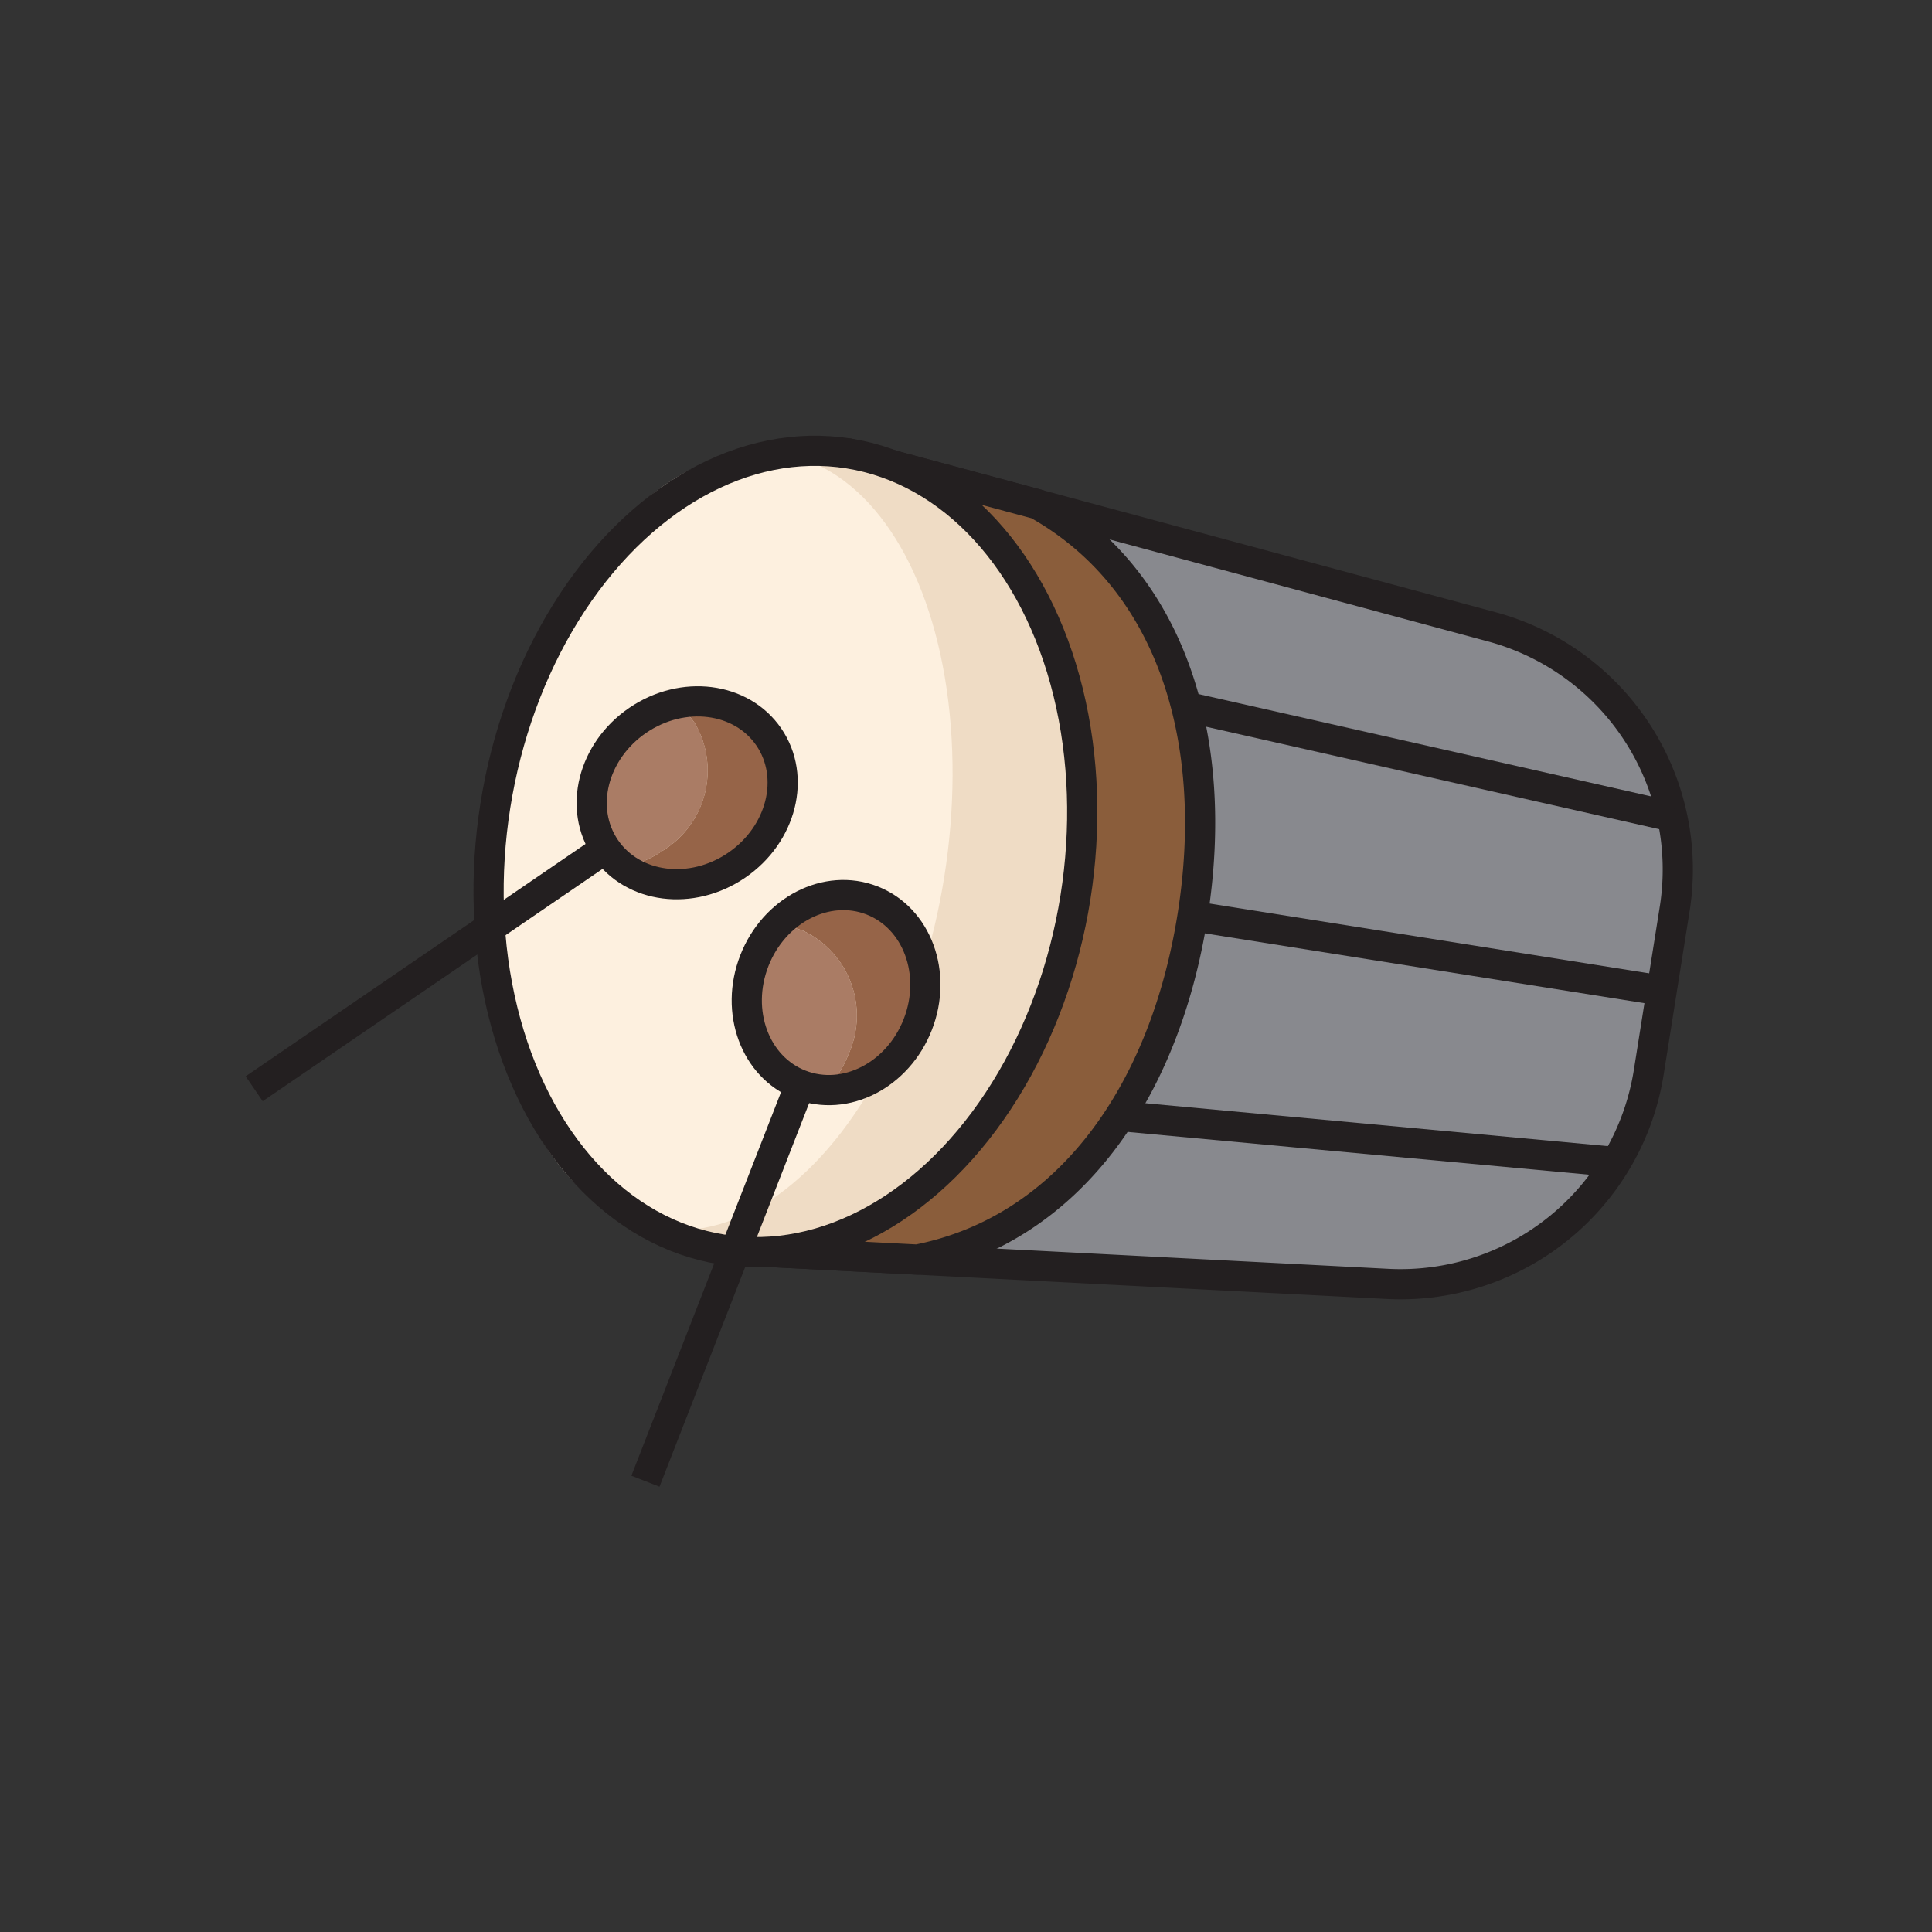 <?xml version="1.0" ?>
<svg height="64" viewBox="0 0 64 64" width="64" xmlns="http://www.w3.org/2000/svg">
  <rect x="0" y="0" width="64" height="64" fill="#333333" stroke="none"/>
  <title/>
  <g>
    <g>
      <path d="M28.111,15.022l-4.186,26.37,22.04,1.139a8.326,8.326,0,0,0,8.652-7.01l.859-5.411a8.327,8.327,0,0,0-6.056-9.345Z" fill="#88898e"/>
      <path d="M28.111,15.022l-4.186,26.37,22.04,1.139a8.326,8.326,0,0,0,8.652-7.01l.859-5.411a8.327,8.327,0,0,0-6.056-9.345Z" fill="none" stroke="#231f20" strokeLinecap="round" stroke-linejoin="round" strokeWidth="2"/>
      <path d="M28.059,15.35,23.977,41.063a10.785,10.785,0,0,0,1.069.387l5.339.275c5.015-.986,8.194-5.545,9.119-11.377S38.82,19.2,34.357,16.7L29.2,15.314A11.02,11.02,0,0,0,28.059,15.35Z" fill="#8a5d3b"/>
      <path d="M28.059,15.35,23.977,41.063a10.785,10.785,0,0,0,1.069.387l5.339.275c5.015-.986,8.194-5.545,9.119-11.377S38.82,19.2,34.357,16.7L29.2,15.314A11.02,11.02,0,0,0,28.059,15.35Z" fill="none" stroke="#231f20" strokeLinecap="round" stroke-linejoin="round" strokeWidth="2"/>
      <ellipse cx="26.018" cy="28.207" fill="#efdcc5" rx="13.35" ry="9.728" transform="translate(-5.92 49.48) rotate(-80.979)"/>
      <ellipse cx="23.846" cy="27.862" fill="#fdf0df" rx="12.994" ry="7.529" transform="translate(-7.411 47.044) rotate(-80.979)"/>
      <ellipse cx="26.018" cy="28.207" fill="none" rx="13.35" ry="9.728" stroke="#231f20" strokeLinecap="round" stroke-linejoin="round" strokeWidth="2" transform="translate(-5.92 49.48) rotate(-80.979)"/>
      <line fill="none" stroke="#231f20" strokeLinecap="round" stroke-linejoin="round" strokeWidth="2" x1="39.294" x2="55.394" y1="23.412" y2="27.053"/>
      <line fill="none" stroke="#231f20" strokeLinecap="round" stroke-linejoin="round" strokeWidth="2" x1="53.577" x2="37.141" y1="38.498" y2="36.974"/>
      <line fill="none" stroke="#231f20" strokeLinecap="round" stroke-linejoin="round" strokeWidth="2" x1="39.504" x2="55.047" y1="30.348" y2="32.816"/>
    </g>
    <g>
      <g>
        <g>
          <path d="M30.4,33.937a3.106,3.106,0,0,0-1.517-4.108,2.908,2.908,0,0,0-3.162.835,2.57,2.57,0,0,1,.864.161,3.109,3.109,0,0,1,1.517,4.109,3.614,3.614,0,0,1-.736,1.16A3.241,3.241,0,0,0,30.4,33.937Z" fill="#966448"/>
          <path d="M26.588,30.825a2.57,2.57,0,0,0-.864-.161,3.585,3.585,0,0,0-.736,1.161,3.108,3.108,0,0,0,1.517,4.108,2.57,2.57,0,0,0,.864.161,3.614,3.614,0,0,0,.736-1.16A3.109,3.109,0,0,0,26.588,30.825Z" fill="#aa7c65"/>
        </g>
        <ellipse cx="27.696" cy="32.881" fill="none" rx="3.276" ry="2.906" stroke="#231f20" strokeLinecap="round" stroke-linejoin="round" strokeWidth="2" transform="translate(-13.002 46.733) rotate(-68.69)"/>
      </g>
      <line fill="none" stroke="#231f20" strokeLinecap="round" stroke-linejoin="round" strokeWidth="2" x1="26.505" x2="21.381" y1="35.933" y2="49.067"/>
    </g>
    <g>
      <g>
        <g>
          <path d="M24.4,28.661a3.107,3.107,0,0,0,1.065-4.248,2.91,2.91,0,0,0-3.083-1.094,2.561,2.561,0,0,1,.622.62,3.108,3.108,0,0,1-1.064,4.248,3.6,3.6,0,0,1-1.263.544A3.242,3.242,0,0,0,24.4,28.661Z" fill="#966448"/>
          <path d="M23.008,23.939a2.561,2.561,0,0,0-.622-.62,3.59,3.59,0,0,0-1.262.543,3.107,3.107,0,0,0-1.065,4.248,2.583,2.583,0,0,0,.622.621,3.6,3.6,0,0,0,1.263-.544A3.108,3.108,0,0,0,23.008,23.939Z" fill="#aa7c65"/>
        </g>
        <ellipse cx="22.764" cy="26.262" fill="none" rx="3.276" ry="2.906" stroke="#231f20" strokeLinecap="round" stroke-linejoin="round" strokeWidth="2" transform="translate(-10.849 17.426) rotate(-34.352)"/></g><line fill="none" stroke="#231f20" strokeLinecap="round" stroke-linejoin="round" strokeWidth="2" x1="20.059" x2="8.42" y1="28.11" y2="36.066"/>
      </g>
  </g>
</svg>